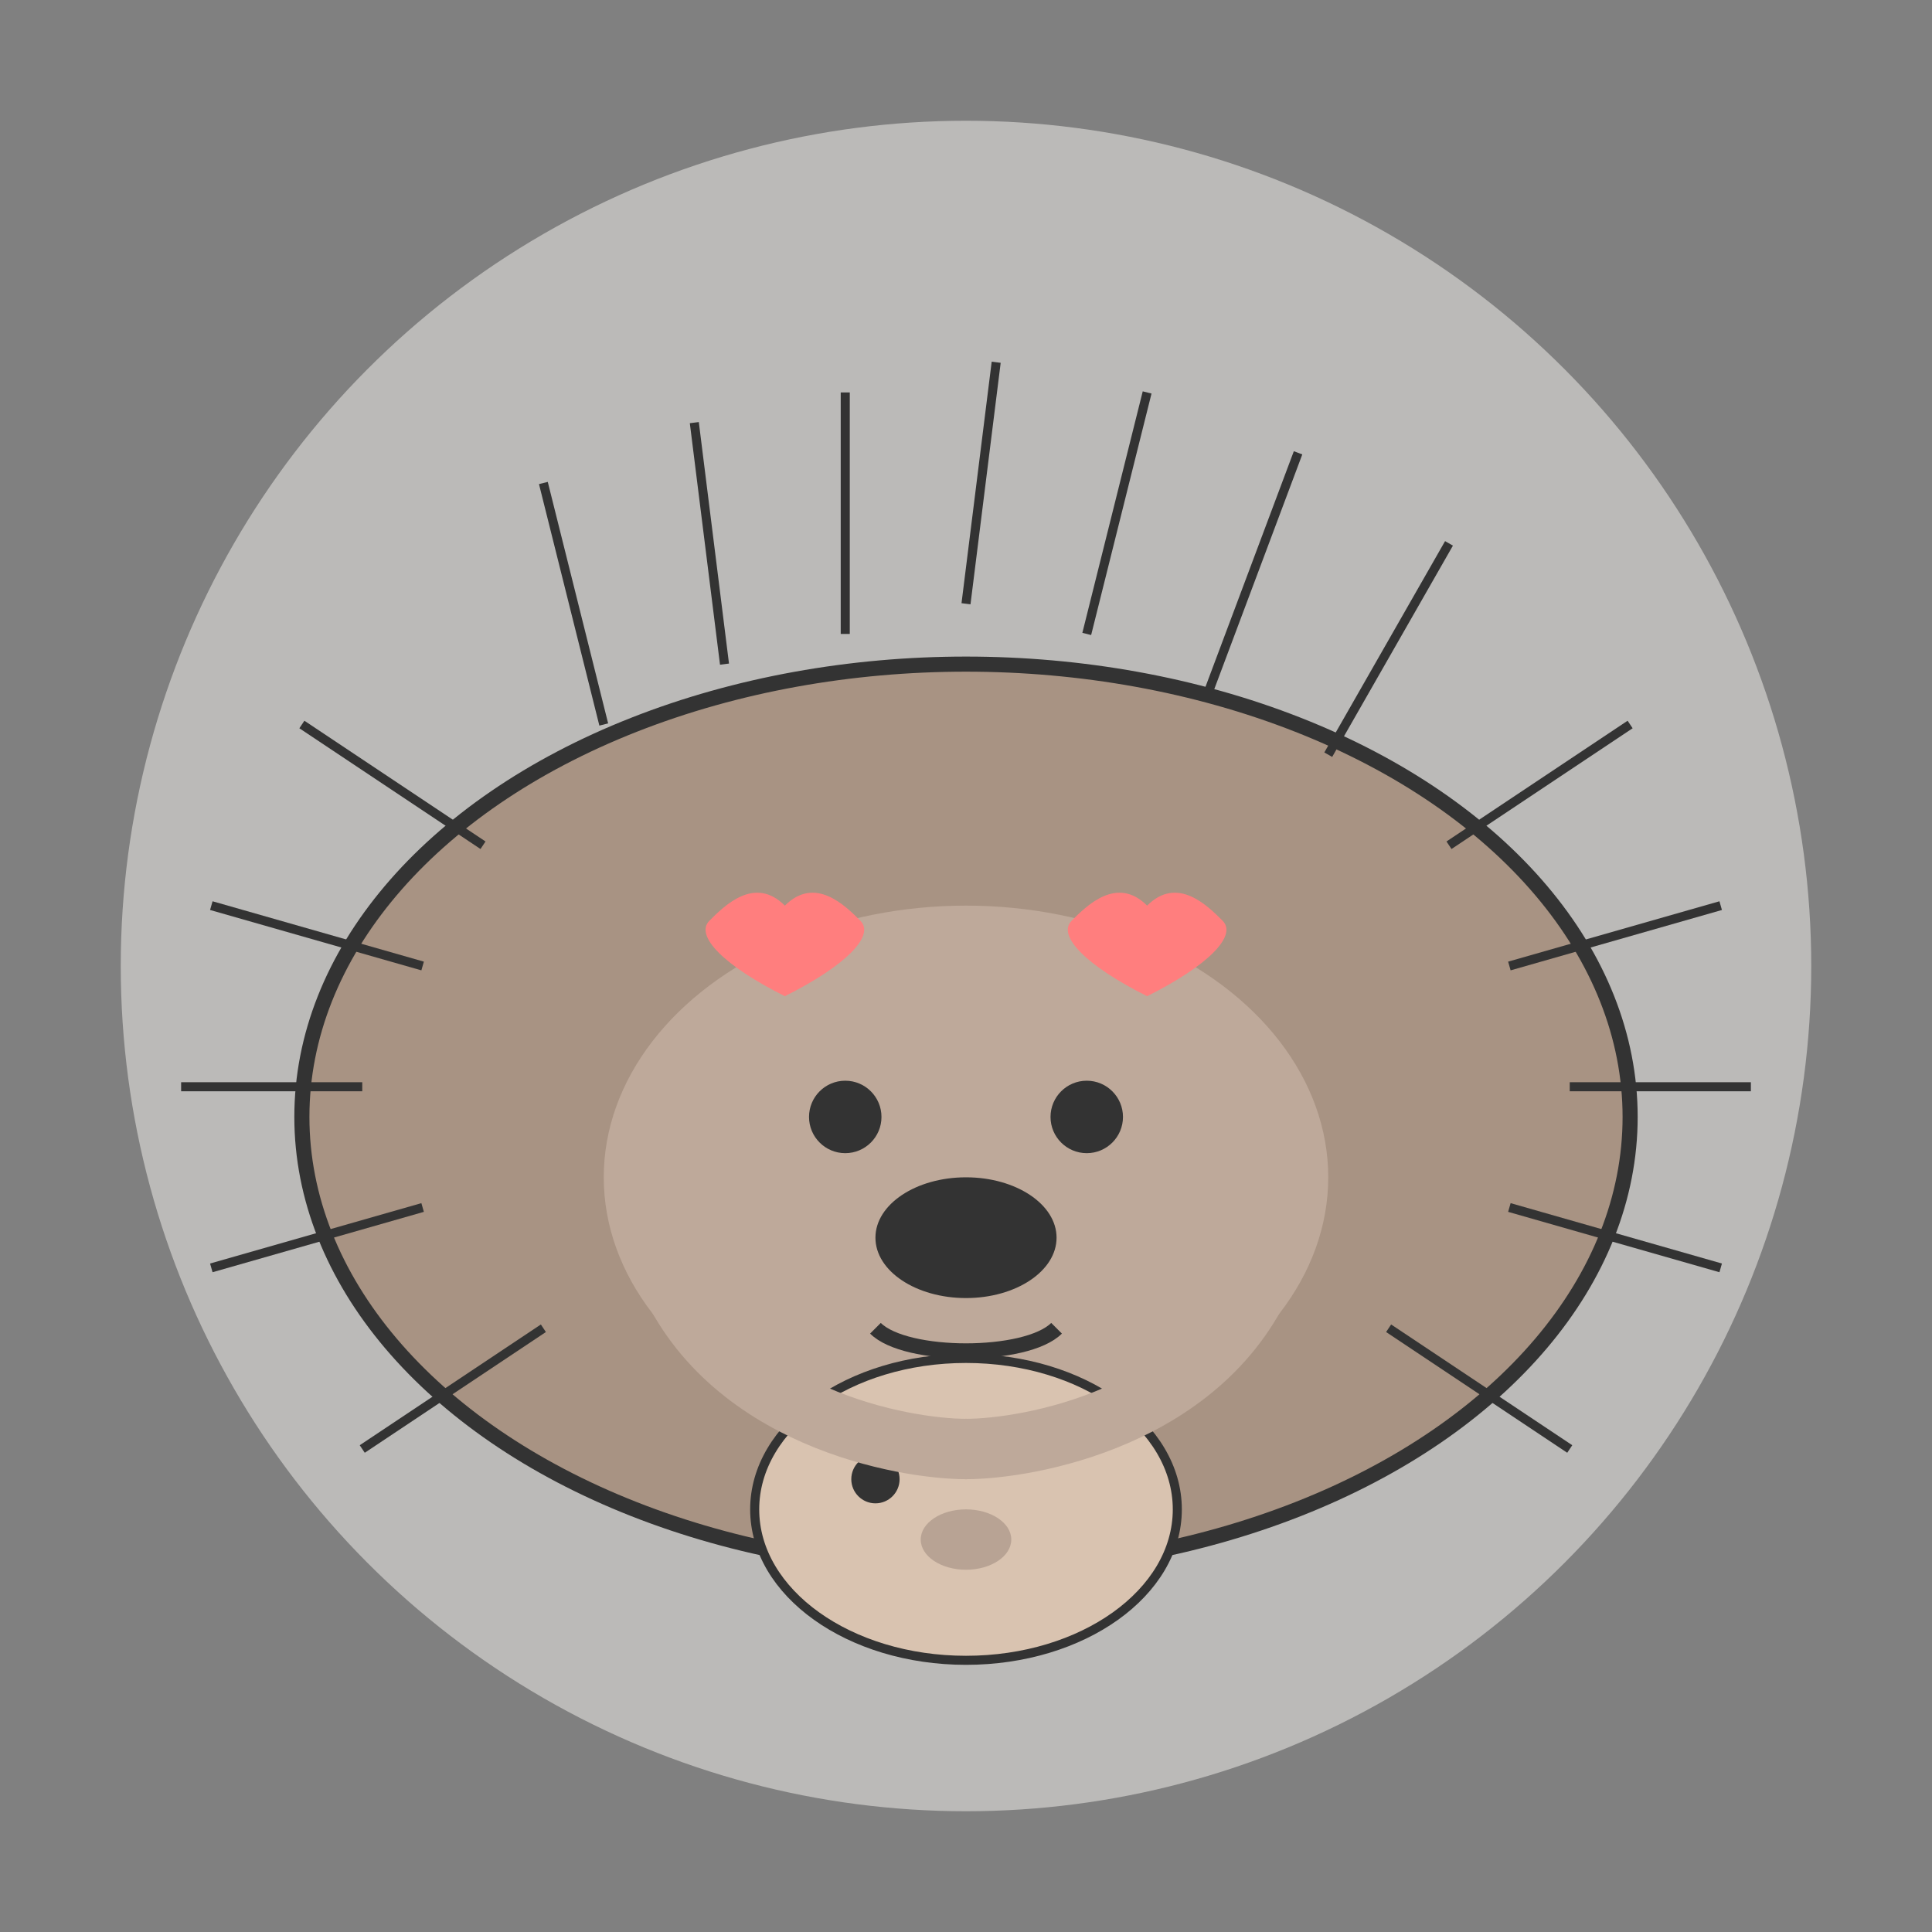 <svg width="64" height="64" viewBox="0 0 64 64" xmlns="http://www.w3.org/2000/svg">
  <rect x="0" y="0" width="64" height="64" fill="#808080" stroke="none"/>
  <!-- Hedgehog hug icon - Hedgehog providing comfort -->
  <g transform="translate(2, 2)">
    <!-- Background -->
    <circle cx="30" cy="30" r="28" fill="#F7F4F1" fill-opacity="0.5" />
    
    <!-- Hedgehog body -->
    <ellipse cx="30" cy="35" rx="22" ry="15" fill="#A89383" stroke="#333" stroke-width="0.5" />
    
    <!-- Hedgehog quills -->
    <g fill="#6C5B53" stroke="#333" stroke-width="0.3">
      <!-- Top quills -->
      <path d="M18 22L16 14" />
      <path d="M22 20L21 12" />
      <path d="M26 19L26 11" />
      <path d="M30 18L31 10" />
      <path d="M34 19L36 11" />
      <path d="M38 21L41 13" />
      <path d="M42 23L46 16" />
      
      <!-- Left side quills -->
      <path d="M14 26L8 22" />
      <path d="M12 30L5 28" />
      <path d="M10 34L4 34" />
      <path d="M12 38L5 40" />
      <path d="M16 42L10 46" />
      
      <!-- Right side quills -->
      <path d="M46 26L52 22" />
      <path d="M48 30L55 28" />
      <path d="M50 34L56 34" />
      <path d="M48 38L55 40" />
      <path d="M44 42L50 46" />
    </g>
    
    <!-- Hedgehog face -->
    <ellipse cx="30" cy="37" rx="12" ry="9" fill="#BEA99A" />
    <circle cx="26" cy="35" r="1.2" fill="#333" /> <!-- Left eye -->
    <circle cx="34" cy="35" r="1.2" fill="#333" /> <!-- Right eye -->
    <ellipse cx="30" cy="39" rx="3" ry="2" fill="#333" /> <!-- Nose -->
    <path d="M27 42C28 43 32 43 33 42" fill="none" stroke="#333" stroke-width="0.5" /> <!-- Smile -->
    
    <!-- Small creature being comforted (inspired by small mouse/hamster) -->
    <ellipse cx="30" cy="48" rx="7" ry="5" fill="#D9C3B0" stroke="#333" stroke-width="0.3" />
    <circle cx="27" cy="47" r="0.8" fill="#333" /> <!-- Left eye -->
    <ellipse cx="30" cy="49" rx="1.5" ry="1" fill="#B8A394" /> <!-- Nose -->
    
    <!-- Arms/paws hugging -->
    <path d="M20 40C22 45 28 46 30 46" fill="none" stroke="#BEA99A" stroke-width="2" stroke-linecap="round" />
    <path d="M40 40C38 45 32 46 30 46" fill="none" stroke="#BEA99A" stroke-width="2" stroke-linecap="round" />
    
    <!-- Small hearts -->
    <path d="M24 28C25 27 26 28 26.5 28.5C27 29 26 30 24 31C22 30 21 29 21.5 28.5C22 28 23 27 24 28Z" fill="#FF7E7E" />
    <path d="M36 28C37 27 38 28 38.5 28.5C39 29 38 30 36 31C34 30 33 29 33.5 28.5C34 28 35 27 36 28Z" fill="#FF7E7E" />
  </g>
</svg>